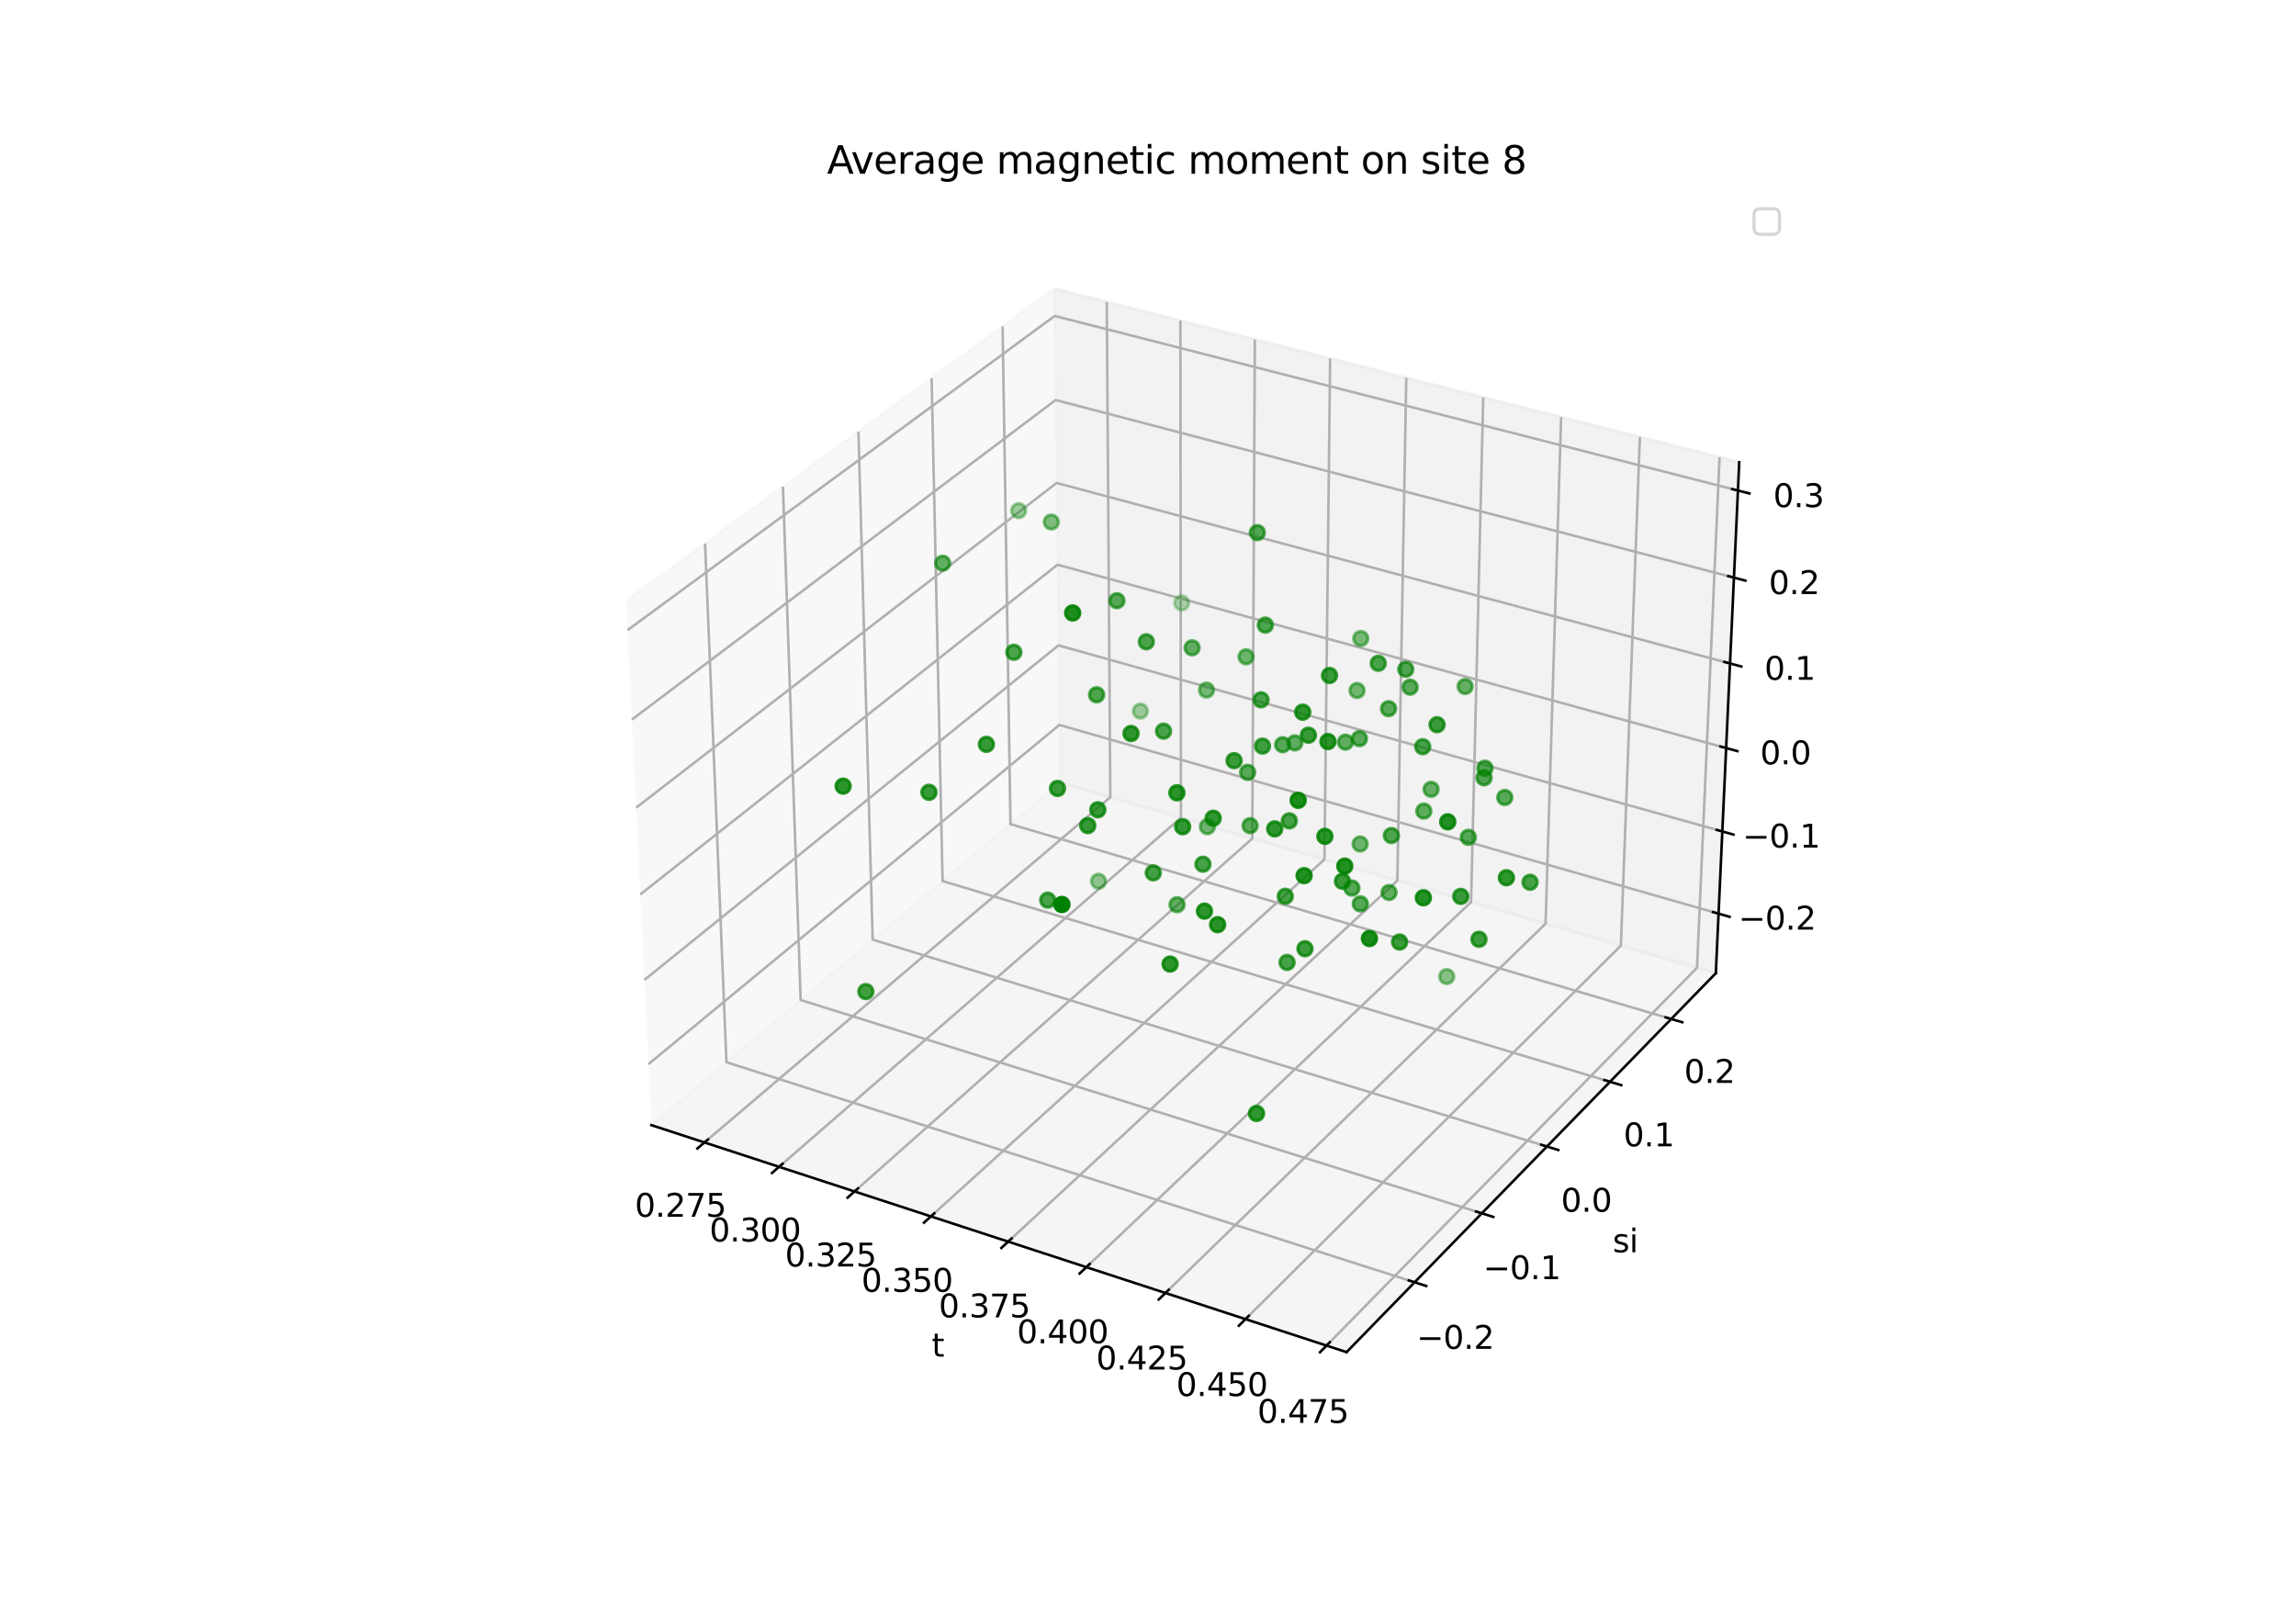 <?xml version="1.0" encoding="utf-8" standalone="no"?>
<!DOCTYPE svg PUBLIC "-//W3C//DTD SVG 1.1//EN"
  "http://www.w3.org/Graphics/SVG/1.1/DTD/svg11.dtd">
<svg xmlns:xlink="http://www.w3.org/1999/xlink" width="720pt" height="504pt" viewBox="0 0 720 504" xmlns="http://www.w3.org/2000/svg" version="1.1">
 <defs>
  <style type="text/css">*{stroke-linejoin: round; stroke-linecap: butt}</style>
 </defs>
 <g id="figure_1">
  <g id="patch_1">
   <path d="M 0 504 
L 720 504 
L 720 0 
L 0 0 
z
" style="fill: #ffffff"/>
  </g>
  <g id="patch_2">
   <path d="M 174.96 448.56 
L 563.04 448.56 
L 563.04 60.48 
L 174.96 60.48 
z
" style="fill: #ffffff"/>
  </g>
  <g id="pane3d_1">
   <g id="patch_3">
    <path d="M 204.263 352.872 
L 332.419 245.448 
L 330.638 90.525 
L 196.348 188.523 
" style="fill: #f2f2f2; opacity: 0.5; stroke: #f2f2f2; stroke-linejoin: miter"/>
   </g>
  </g>
  <g id="pane3d_2">
   <g id="patch_4">
    <path d="M 332.419 245.448 
L 538.065 305.222 
L 545.404 144.961 
L 330.638 90.525 
" style="fill: #e6e6e6; opacity: 0.5; stroke: #e6e6e6; stroke-linejoin: miter"/>
   </g>
  </g>
  <g id="pane3d_3">
   <g id="patch_5">
    <path d="M 204.263 352.872 
L 422.257 424.069 
L 538.065 305.222 
L 332.419 245.448 
" style="fill: #ececec; opacity: 0.5; stroke: #ececec; stroke-linejoin: miter"/>
   </g>
  </g>
  <g id="axis3d_1">
   <g id="line2d_1">
    <path d="M 204.263 352.872 
L 422.257 424.069 
" style="fill: none; stroke: #000000; stroke-width: 0.8; stroke-linecap: square"/>
   </g>
   <g id="text_1">
    <!-- t -->
    <g transform="translate(292.177 425.472) scale(0.1 -0.1)">
     <defs>
      <path id="DejaVuSans-74" d="M 1172 4494 
L 1172 3500 
L 2356 3500 
L 2356 3053 
L 1172 3053 
L 1172 1153 
Q 1172 725 1289 603 
Q 1406 481 1766 481 
L 2356 481 
L 2356 0 
L 1766 0 
Q 1100 0 847 248 
Q 594 497 594 1153 
L 594 3053 
L 172 3053 
L 172 3500 
L 594 3500 
L 594 4494 
L 1172 4494 
z
" transform="scale(0.016)"/>
     </defs>
     <use xlink:href="#DejaVuSans-74"/>
    </g>
   </g>
   <g id="Line3DCollection_1">
    <path d="M 220.907 358.308 
L 348.185 250.031 
L 347.07 94.69 
" style="fill: none; stroke: #b0b0b0; stroke-width: 0.8"/>
    <path d="M 244.303 365.949 
L 370.328 256.467 
L 370.159 100.542 
" style="fill: none; stroke: #b0b0b0; stroke-width: 0.8"/>
    <path d="M 267.972 373.679 
L 392.708 262.972 
L 393.506 106.46 
" style="fill: none; stroke: #b0b0b0; stroke-width: 0.8"/>
    <path d="M 291.918 381.5 
L 415.328 269.547 
L 417.114 112.444 
" style="fill: none; stroke: #b0b0b0; stroke-width: 0.8"/>
    <path d="M 316.146 389.413 
L 438.192 276.192 
L 440.988 118.495 
" style="fill: none; stroke: #b0b0b0; stroke-width: 0.8"/>
    <path d="M 340.661 397.42 
L 461.304 282.91 
L 465.132 124.615 
" style="fill: none; stroke: #b0b0b0; stroke-width: 0.8"/>
    <path d="M 365.469 405.522 
L 484.668 289.701 
L 489.552 130.805 
" style="fill: none; stroke: #b0b0b0; stroke-width: 0.8"/>
    <path d="M 390.574 413.721 
L 508.289 296.567 
L 514.251 137.065 
" style="fill: none; stroke: #b0b0b0; stroke-width: 0.8"/>
    <path d="M 415.982 422.019 
L 532.171 303.508 
L 539.235 143.398 
" style="fill: none; stroke: #b0b0b0; stroke-width: 0.8"/>
   </g>
   <g id="xtick_1">
    <g id="line2d_2">
     <path d="M 222.015 357.365 
L 218.685 360.198 
" style="fill: none; stroke: #000000; stroke-width: 0.8; stroke-linecap: square"/>
    </g>
    <g id="text_2">
     <!-- 0.275 -->
     <g transform="translate(199.075 381.615) scale(0.1 -0.1)">
      <defs>
       <path id="DejaVuSans-30" d="M 2034 4250 
Q 1547 4250 1301 3770 
Q 1056 3291 1056 2328 
Q 1056 1369 1301 889 
Q 1547 409 2034 409 
Q 2525 409 2770 889 
Q 3016 1369 3016 2328 
Q 3016 3291 2770 3770 
Q 2525 4250 2034 4250 
z
M 2034 4750 
Q 2819 4750 3233 4129 
Q 3647 3509 3647 2328 
Q 3647 1150 3233 529 
Q 2819 -91 2034 -91 
Q 1250 -91 836 529 
Q 422 1150 422 2328 
Q 422 3509 836 4129 
Q 1250 4750 2034 4750 
z
" transform="scale(0.016)"/>
       <path id="DejaVuSans-2e" d="M 684 794 
L 1344 794 
L 1344 0 
L 684 0 
L 684 794 
z
" transform="scale(0.016)"/>
       <path id="DejaVuSans-32" d="M 1228 531 
L 3431 531 
L 3431 0 
L 469 0 
L 469 531 
Q 828 903 1448 1529 
Q 2069 2156 2228 2338 
Q 2531 2678 2651 2914 
Q 2772 3150 2772 3378 
Q 2772 3750 2511 3984 
Q 2250 4219 1831 4219 
Q 1534 4219 1204 4116 
Q 875 4013 500 3803 
L 500 4441 
Q 881 4594 1212 4672 
Q 1544 4750 1819 4750 
Q 2544 4750 2975 4387 
Q 3406 4025 3406 3419 
Q 3406 3131 3298 2873 
Q 3191 2616 2906 2266 
Q 2828 2175 2409 1742 
Q 1991 1309 1228 531 
z
" transform="scale(0.016)"/>
       <path id="DejaVuSans-37" d="M 525 4666 
L 3525 4666 
L 3525 4397 
L 1831 0 
L 1172 0 
L 2766 4134 
L 525 4134 
L 525 4666 
z
" transform="scale(0.016)"/>
       <path id="DejaVuSans-35" d="M 691 4666 
L 3169 4666 
L 3169 4134 
L 1269 4134 
L 1269 2991 
Q 1406 3038 1543 3061 
Q 1681 3084 1819 3084 
Q 2600 3084 3056 2656 
Q 3513 2228 3513 1497 
Q 3513 744 3044 326 
Q 2575 -91 1722 -91 
Q 1428 -91 1123 -41 
Q 819 9 494 109 
L 494 744 
Q 775 591 1075 516 
Q 1375 441 1709 441 
Q 2250 441 2565 725 
Q 2881 1009 2881 1497 
Q 2881 1984 2565 2268 
Q 2250 2553 1709 2553 
Q 1456 2553 1204 2497 
Q 953 2441 691 2322 
L 691 4666 
z
" transform="scale(0.016)"/>
      </defs>
      <use xlink:href="#DejaVuSans-30"/>
      <use xlink:href="#DejaVuSans-2e" x="63.623"/>
      <use xlink:href="#DejaVuSans-32" x="95.41"/>
      <use xlink:href="#DejaVuSans-37" x="159.033"/>
      <use xlink:href="#DejaVuSans-35" x="222.656"/>
     </g>
    </g>
   </g>
   <g id="xtick_2">
    <g id="line2d_3">
     <path d="M 245.401 364.995 
L 242.102 367.861 
" style="fill: none; stroke: #000000; stroke-width: 0.8; stroke-linecap: square"/>
    </g>
    <g id="text_3">
     <!-- 0.300 -->
     <g transform="translate(222.487 389.367) scale(0.1 -0.1)">
      <defs>
       <path id="DejaVuSans-33" d="M 2597 2516 
Q 3050 2419 3304 2112 
Q 3559 1806 3559 1356 
Q 3559 666 3084 287 
Q 2609 -91 1734 -91 
Q 1441 -91 1130 -33 
Q 819 25 488 141 
L 488 750 
Q 750 597 1062 519 
Q 1375 441 1716 441 
Q 2309 441 2620 675 
Q 2931 909 2931 1356 
Q 2931 1769 2642 2001 
Q 2353 2234 1838 2234 
L 1294 2234 
L 1294 2753 
L 1863 2753 
Q 2328 2753 2575 2939 
Q 2822 3125 2822 3475 
Q 2822 3834 2567 4026 
Q 2313 4219 1838 4219 
Q 1578 4219 1281 4162 
Q 984 4106 628 3988 
L 628 4550 
Q 988 4650 1302 4700 
Q 1616 4750 1894 4750 
Q 2613 4750 3031 4423 
Q 3450 4097 3450 3541 
Q 3450 3153 3228 2886 
Q 3006 2619 2597 2516 
z
" transform="scale(0.016)"/>
      </defs>
      <use xlink:href="#DejaVuSans-30"/>
      <use xlink:href="#DejaVuSans-2e" x="63.623"/>
      <use xlink:href="#DejaVuSans-33" x="95.41"/>
      <use xlink:href="#DejaVuSans-30" x="159.033"/>
      <use xlink:href="#DejaVuSans-30" x="222.656"/>
     </g>
    </g>
   </g>
   <g id="xtick_3">
    <g id="line2d_4">
     <path d="M 269.059 372.714 
L 265.793 375.614 
" style="fill: none; stroke: #000000; stroke-width: 0.8; stroke-linecap: square"/>
    </g>
    <g id="text_4">
     <!-- 0.325 -->
     <g transform="translate(246.173 397.209) scale(0.1 -0.1)">
      <use xlink:href="#DejaVuSans-30"/>
      <use xlink:href="#DejaVuSans-2e" x="63.623"/>
      <use xlink:href="#DejaVuSans-33" x="95.41"/>
      <use xlink:href="#DejaVuSans-32" x="159.033"/>
      <use xlink:href="#DejaVuSans-35" x="222.656"/>
     </g>
    </g>
   </g>
   <g id="xtick_4">
    <g id="line2d_5">
     <path d="M 292.994 380.524 
L 289.761 383.457 
" style="fill: none; stroke: #000000; stroke-width: 0.8; stroke-linecap: square"/>
    </g>
    <g id="text_5">
     <!-- 0.350 -->
     <g transform="translate(270.138 405.144) scale(0.1 -0.1)">
      <use xlink:href="#DejaVuSans-30"/>
      <use xlink:href="#DejaVuSans-2e" x="63.623"/>
      <use xlink:href="#DejaVuSans-33" x="95.41"/>
      <use xlink:href="#DejaVuSans-35" x="159.033"/>
      <use xlink:href="#DejaVuSans-30" x="222.656"/>
     </g>
    </g>
   </g>
   <g id="xtick_5">
    <g id="line2d_6">
     <path d="M 317.211 388.425 
L 314.012 391.393 
" style="fill: none; stroke: #000000; stroke-width: 0.8; stroke-linecap: square"/>
    </g>
    <g id="text_6">
     <!-- 0.375 -->
     <g transform="translate(294.385 413.172) scale(0.1 -0.1)">
      <use xlink:href="#DejaVuSans-30"/>
      <use xlink:href="#DejaVuSans-2e" x="63.623"/>
      <use xlink:href="#DejaVuSans-33" x="95.41"/>
      <use xlink:href="#DejaVuSans-37" x="159.033"/>
      <use xlink:href="#DejaVuSans-35" x="222.656"/>
     </g>
    </g>
   </g>
   <g id="xtick_6">
    <g id="line2d_7">
     <path d="M 341.715 396.42 
L 338.55 399.423 
" style="fill: none; stroke: #000000; stroke-width: 0.8; stroke-linecap: square"/>
    </g>
    <g id="text_7">
     <!-- 0.400 -->
     <g transform="translate(318.92 421.296) scale(0.1 -0.1)">
      <defs>
       <path id="DejaVuSans-34" d="M 2419 4116 
L 825 1625 
L 2419 1625 
L 2419 4116 
z
M 2253 4666 
L 3047 4666 
L 3047 1625 
L 3713 1625 
L 3713 1100 
L 3047 1100 
L 3047 0 
L 2419 0 
L 2419 1100 
L 313 1100 
L 313 1709 
L 2253 4666 
z
" transform="scale(0.016)"/>
      </defs>
      <use xlink:href="#DejaVuSans-30"/>
      <use xlink:href="#DejaVuSans-2e" x="63.623"/>
      <use xlink:href="#DejaVuSans-34" x="95.41"/>
      <use xlink:href="#DejaVuSans-30" x="159.033"/>
      <use xlink:href="#DejaVuSans-30" x="222.656"/>
     </g>
    </g>
   </g>
   <g id="xtick_7">
    <g id="line2d_8">
     <path d="M 366.51 404.51 
L 363.382 407.549 
" style="fill: none; stroke: #000000; stroke-width: 0.8; stroke-linecap: square"/>
    </g>
    <g id="text_8">
     <!-- 0.425 -->
     <g transform="translate(343.749 429.517) scale(0.1 -0.1)">
      <use xlink:href="#DejaVuSans-30"/>
      <use xlink:href="#DejaVuSans-2e" x="63.623"/>
      <use xlink:href="#DejaVuSans-34" x="95.41"/>
      <use xlink:href="#DejaVuSans-32" x="159.033"/>
      <use xlink:href="#DejaVuSans-35" x="222.656"/>
     </g>
    </g>
   </g>
   <g id="xtick_8">
    <g id="line2d_9">
     <path d="M 391.603 412.697 
L 388.512 415.773 
" style="fill: none; stroke: #000000; stroke-width: 0.8; stroke-linecap: square"/>
    </g>
    <g id="text_9">
     <!-- 0.450 -->
     <g transform="translate(368.876 437.837) scale(0.1 -0.1)">
      <use xlink:href="#DejaVuSans-30"/>
      <use xlink:href="#DejaVuSans-2e" x="63.623"/>
      <use xlink:href="#DejaVuSans-34" x="95.41"/>
      <use xlink:href="#DejaVuSans-35" x="159.033"/>
      <use xlink:href="#DejaVuSans-30" x="222.656"/>
     </g>
    </g>
   </g>
   <g id="xtick_9">
    <g id="line2d_10">
     <path d="M 416.998 420.983 
L 413.946 424.096 
" style="fill: none; stroke: #000000; stroke-width: 0.8; stroke-linecap: square"/>
    </g>
    <g id="text_10">
     <!-- 0.475 -->
     <g transform="translate(394.307 446.257) scale(0.1 -0.1)">
      <use xlink:href="#DejaVuSans-30"/>
      <use xlink:href="#DejaVuSans-2e" x="63.623"/>
      <use xlink:href="#DejaVuSans-34" x="95.41"/>
      <use xlink:href="#DejaVuSans-37" x="159.033"/>
      <use xlink:href="#DejaVuSans-35" x="222.656"/>
     </g>
    </g>
   </g>
  </g>
  <g id="axis3d_2">
   <g id="line2d_11">
    <path d="M 538.065 305.222 
L 422.257 424.069 
" style="fill: none; stroke: #000000; stroke-width: 0.8; stroke-linecap: square"/>
   </g>
   <g id="text_11">
    <!-- si -->
    <g transform="translate(505.72 392.744) scale(0.1 -0.1)">
     <defs>
      <path id="DejaVuSans-73" d="M 2834 3397 
L 2834 2853 
Q 2591 2978 2328 3040 
Q 2066 3103 1784 3103 
Q 1356 3103 1142 2972 
Q 928 2841 928 2578 
Q 928 2378 1081 2264 
Q 1234 2150 1697 2047 
L 1894 2003 
Q 2506 1872 2764 1633 
Q 3022 1394 3022 966 
Q 3022 478 2636 193 
Q 2250 -91 1575 -91 
Q 1294 -91 989 -36 
Q 684 19 347 128 
L 347 722 
Q 666 556 975 473 
Q 1284 391 1588 391 
Q 1994 391 2212 530 
Q 2431 669 2431 922 
Q 2431 1156 2273 1281 
Q 2116 1406 1581 1522 
L 1381 1569 
Q 847 1681 609 1914 
Q 372 2147 372 2553 
Q 372 3047 722 3315 
Q 1072 3584 1716 3584 
Q 2034 3584 2315 3537 
Q 2597 3491 2834 3397 
z
" transform="scale(0.016)"/>
      <path id="DejaVuSans-69" d="M 603 3500 
L 1178 3500 
L 1178 0 
L 603 0 
L 603 3500 
z
M 603 4863 
L 1178 4863 
L 1178 4134 
L 603 4134 
L 603 4863 
z
" transform="scale(0.016)"/>
     </defs>
     <use xlink:href="#DejaVuSans-73"/>
     <use xlink:href="#DejaVuSans-69" x="52.1"/>
    </g>
   </g>
   <g id="Line3DCollection_2">
    <path d="M 221.095 170.464 
L 227.806 333.138 
L 443.609 402.157 
" style="fill: none; stroke: #b0b0b0; stroke-width: 0.8"/>
    <path d="M 245.524 152.637 
L 251.079 313.629 
L 464.681 380.531 
" style="fill: none; stroke: #b0b0b0; stroke-width: 0.8"/>
    <path d="M 269.195 135.363 
L 273.662 294.7 
L 485.096 359.58 
" style="fill: none; stroke: #b0b0b0; stroke-width: 0.8"/>
    <path d="M 292.145 118.615 
L 295.584 276.324 
L 504.884 339.273 
" style="fill: none; stroke: #b0b0b0; stroke-width: 0.8"/>
    <path d="M 314.404 102.372 
L 316.875 258.478 
L 524.073 319.581 
" style="fill: none; stroke: #b0b0b0; stroke-width: 0.8"/>
   </g>
   <g id="xtick_10">
    <g id="line2d_12">
     <path d="M 441.791 401.576 
L 447.249 403.321 
" style="fill: none; stroke: #000000; stroke-width: 0.8; stroke-linecap: square"/>
    </g>
    <g id="text_12">
     <!-- −0.2 -->
     <g transform="translate(444.223 423.037) scale(0.1 -0.1)">
      <defs>
       <path id="DejaVuSans-2212" d="M 678 2272 
L 4684 2272 
L 4684 1741 
L 678 1741 
L 678 2272 
z
" transform="scale(0.016)"/>
      </defs>
      <use xlink:href="#DejaVuSans-2212"/>
      <use xlink:href="#DejaVuSans-30" x="83.789"/>
      <use xlink:href="#DejaVuSans-2e" x="147.412"/>
      <use xlink:href="#DejaVuSans-32" x="179.199"/>
     </g>
    </g>
   </g>
   <g id="xtick_11">
    <g id="line2d_13">
     <path d="M 462.884 379.968 
L 468.281 381.659 
" style="fill: none; stroke: #000000; stroke-width: 0.8; stroke-linecap: square"/>
    </g>
    <g id="text_13">
     <!-- −0.1 -->
     <g transform="translate(465.102 401.192) scale(0.1 -0.1)">
      <defs>
       <path id="DejaVuSans-31" d="M 794 531 
L 1825 531 
L 1825 4091 
L 703 3866 
L 703 4441 
L 1819 4666 
L 2450 4666 
L 2450 531 
L 3481 531 
L 3481 0 
L 794 0 
L 794 531 
z
" transform="scale(0.016)"/>
      </defs>
      <use xlink:href="#DejaVuSans-2212"/>
      <use xlink:href="#DejaVuSans-30" x="83.789"/>
      <use xlink:href="#DejaVuSans-2e" x="147.412"/>
      <use xlink:href="#DejaVuSans-31" x="179.199"/>
     </g>
    </g>
   </g>
   <g id="xtick_12">
    <g id="line2d_14">
     <path d="M 483.318 359.035 
L 488.657 360.673 
" style="fill: none; stroke: #000000; stroke-width: 0.8; stroke-linecap: square"/>
    </g>
    <g id="text_14">
     <!-- 0.0 -->
     <g transform="translate(489.519 380.029) scale(0.1 -0.1)">
      <use xlink:href="#DejaVuSans-30"/>
      <use xlink:href="#DejaVuSans-2e" x="63.623"/>
      <use xlink:href="#DejaVuSans-30" x="95.41"/>
     </g>
    </g>
   </g>
   <g id="xtick_13">
    <g id="line2d_15">
     <path d="M 503.125 338.745 
L 508.406 340.333 
" style="fill: none; stroke: #000000; stroke-width: 0.8; stroke-linecap: square"/>
    </g>
    <g id="text_15">
     <!-- 0.1 -->
     <g transform="translate(509.124 359.517) scale(0.1 -0.1)">
      <use xlink:href="#DejaVuSans-30"/>
      <use xlink:href="#DejaVuSans-2e" x="63.623"/>
      <use xlink:href="#DejaVuSans-31" x="95.41"/>
     </g>
    </g>
   </g>
   <g id="xtick_14">
    <g id="line2d_16">
     <path d="M 522.333 319.068 
L 527.557 320.609 
" style="fill: none; stroke: #000000; stroke-width: 0.8; stroke-linecap: square"/>
    </g>
    <g id="text_16">
     <!-- 0.2 -->
     <g transform="translate(528.135 339.626) scale(0.1 -0.1)">
      <use xlink:href="#DejaVuSans-30"/>
      <use xlink:href="#DejaVuSans-2e" x="63.623"/>
      <use xlink:href="#DejaVuSans-32" x="95.41"/>
     </g>
    </g>
   </g>
  </g>
  <g id="axis3d_3">
   <g id="line2d_17">
    <path d="M 538.065 305.222 
L 545.404 144.961 
" style="fill: none; stroke: #000000; stroke-width: 0.8; stroke-linecap: square"/>
   </g>
   <g id="Line3DCollection_3">
    <path d="M 538.92 286.545 
L 332.211 227.36 
L 203.342 333.747 
" style="fill: none; stroke: #b0b0b0; stroke-width: 0.8"/>
    <path d="M 540.101 260.764 
L 331.924 202.406 
L 202.07 307.336 
" style="fill: none; stroke: #b0b0b0; stroke-width: 0.8"/>
    <path d="M 541.299 234.612 
L 331.634 177.109 
L 200.779 280.529 
" style="fill: none; stroke: #b0b0b0; stroke-width: 0.8"/>
    <path d="M 542.514 208.079 
L 331.339 151.462 
L 199.469 253.317 
" style="fill: none; stroke: #b0b0b0; stroke-width: 0.8"/>
    <path d="M 543.746 181.157 
L 331.04 125.458 
L 198.138 225.691 
" style="fill: none; stroke: #b0b0b0; stroke-width: 0.8"/>
    <path d="M 544.997 153.838 
L 330.736 99.088 
L 196.787 197.641 
" style="fill: none; stroke: #b0b0b0; stroke-width: 0.8"/>
   </g>
   <g id="xtick_15">
    <g id="line2d_18">
     <path d="M 537.185 286.048 
L 542.395 287.539 
" style="fill: none; stroke: #000000; stroke-width: 0.8; stroke-linecap: square"/>
    </g>
    <g id="text_17">
     <!-- −0.2 -->
     <g transform="translate(545.138 291.561) scale(0.1 -0.1)">
      <use xlink:href="#DejaVuSans-2212"/>
      <use xlink:href="#DejaVuSans-30" x="83.789"/>
      <use xlink:href="#DejaVuSans-2e" x="147.412"/>
      <use xlink:href="#DejaVuSans-32" x="179.199"/>
     </g>
    </g>
   </g>
   <g id="xtick_16">
    <g id="line2d_19">
     <path d="M 538.353 260.274 
L 543.602 261.746 
" style="fill: none; stroke: #000000; stroke-width: 0.8; stroke-linecap: square"/>
    </g>
    <g id="text_18">
     <!-- −0.1 -->
     <g transform="translate(546.448 265.816) scale(0.1 -0.1)">
      <use xlink:href="#DejaVuSans-2212"/>
      <use xlink:href="#DejaVuSans-30" x="83.789"/>
      <use xlink:href="#DejaVuSans-2e" x="147.412"/>
      <use xlink:href="#DejaVuSans-31" x="179.199"/>
     </g>
    </g>
   </g>
   <g id="xtick_17">
    <g id="line2d_20">
     <path d="M 539.537 234.129 
L 544.825 235.579 
" style="fill: none; stroke: #000000; stroke-width: 0.8; stroke-linecap: square"/>
    </g>
    <g id="text_19">
     <!-- 0.0 -->
     <g transform="translate(551.966 239.7) scale(0.1 -0.1)">
      <use xlink:href="#DejaVuSans-30"/>
      <use xlink:href="#DejaVuSans-2e" x="63.623"/>
      <use xlink:href="#DejaVuSans-30" x="95.41"/>
     </g>
    </g>
   </g>
   <g id="xtick_18">
    <g id="line2d_21">
     <path d="M 540.739 207.603 
L 546.067 209.032 
" style="fill: none; stroke: #000000; stroke-width: 0.8; stroke-linecap: square"/>
    </g>
    <g id="text_20">
     <!-- 0.1 -->
     <g transform="translate(553.313 213.205) scale(0.1 -0.1)">
      <use xlink:href="#DejaVuSans-30"/>
      <use xlink:href="#DejaVuSans-2e" x="63.623"/>
      <use xlink:href="#DejaVuSans-31" x="95.41"/>
     </g>
    </g>
   </g>
   <g id="xtick_19">
    <g id="line2d_22">
     <path d="M 541.958 180.689 
L 547.327 182.095 
" style="fill: none; stroke: #000000; stroke-width: 0.8; stroke-linecap: square"/>
    </g>
    <g id="text_21">
     <!-- 0.2 -->
     <g transform="translate(554.681 186.322) scale(0.1 -0.1)">
      <use xlink:href="#DejaVuSans-30"/>
      <use xlink:href="#DejaVuSans-2e" x="63.623"/>
      <use xlink:href="#DejaVuSans-32" x="95.41"/>
     </g>
    </g>
   </g>
   <g id="xtick_20">
    <g id="line2d_23">
     <path d="M 543.196 153.378 
L 548.606 154.76 
" style="fill: none; stroke: #000000; stroke-width: 0.8; stroke-linecap: square"/>
    </g>
    <g id="text_22">
     <!-- 0.3 -->
     <g transform="translate(556.068 159.044) scale(0.1 -0.1)">
      <use xlink:href="#DejaVuSans-30"/>
      <use xlink:href="#DejaVuSans-2e" x="63.623"/>
      <use xlink:href="#DejaVuSans-33" x="95.41"/>
     </g>
    </g>
   </g>
  </g>
  <g id="axes_1">
   <g id="Path3DCollection_1">
    <defs>
     <path id="C0_0_b195e37dd7" d="M 0 2.236 
C 0.593 2.236 1.162 2 1.581 1.581 
C 2 1.162 2.236 0.593 2.236 -0 
C 2.236 -0.593 2 -1.162 1.581 -1.581 
C 1.162 -2 0.593 -2.236 0 -2.236 
C -0.593 -2.236 -1.162 -2 -1.581 -1.581 
C -2 -1.162 -2.236 -0.593 -2.236 0 
C -2.236 0.593 -2 1.162 -1.581 1.581 
C -1.162 2 -0.593 2.236 0 2.236 
z
"/>
    </defs>
    <g clip-path="url(#pb62643de63)">
     <use xlink:href="#C0_0_b195e37dd7" x="370.559" y="189.093" style="fill: #008000; fill-opacity: 0.3; stroke: #008000; stroke-opacity: 0.3"/>
    </g>
    <g clip-path="url(#pb62643de63)">
     <use xlink:href="#C0_0_b195e37dd7" x="357.603" y="223.006" style="fill: #008000; fill-opacity: 0.367; stroke: #008000; stroke-opacity: 0.367"/>
    </g>
    <g clip-path="url(#pb62643de63)">
     <use xlink:href="#C0_0_b195e37dd7" x="319.446" y="160.148" style="fill: #008000; fill-opacity: 0.382; stroke: #008000; stroke-opacity: 0.382"/>
    </g>
    <g clip-path="url(#pb62643de63)">
     <use xlink:href="#C0_0_b195e37dd7" x="344.471" y="276.38" style="fill: #008000; fill-opacity: 0.427; stroke: #008000; stroke-opacity: 0.427"/>
    </g>
    <g clip-path="url(#pb62643de63)">
     <use xlink:href="#C0_0_b195e37dd7" x="453.676" y="306.279" style="fill: #008000; fill-opacity: 0.451; stroke: #008000; stroke-opacity: 0.451"/>
    </g>
    <g clip-path="url(#pb62643de63)">
     <use xlink:href="#C0_0_b195e37dd7" x="329.68" y="163.722" style="fill: #008000; fill-opacity: 0.496; stroke: #008000; stroke-opacity: 0.496"/>
    </g>
    <g clip-path="url(#pb62643de63)">
     <use xlink:href="#C0_0_b195e37dd7" x="426.723" y="200.25" style="fill: #008000; fill-opacity: 0.507; stroke: #008000; stroke-opacity: 0.507"/>
    </g>
    <g clip-path="url(#pb62643de63)">
     <use xlink:href="#C0_0_b195e37dd7" x="378.347" y="216.426" style="fill: #008000; fill-opacity: 0.522; stroke: #008000; stroke-opacity: 0.522"/>
    </g>
    <g clip-path="url(#pb62643de63)">
     <use xlink:href="#C0_0_b195e37dd7" x="425.552" y="216.559" style="fill: #008000; fill-opacity: 0.537; stroke: #008000; stroke-opacity: 0.537"/>
    </g>
    <g clip-path="url(#pb62643de63)">
     <use xlink:href="#C0_0_b195e37dd7" x="378.621" y="259.273" style="fill: #008000; fill-opacity: 0.54; stroke: #008000; stroke-opacity: 0.54"/>
    </g>
    <g clip-path="url(#pb62643de63)">
     <use xlink:href="#C0_0_b195e37dd7" x="390.744" y="205.989" style="fill: #008000; fill-opacity: 0.553; stroke: #008000; stroke-opacity: 0.553"/>
    </g>
    <g clip-path="url(#pb62643de63)">
     <use xlink:href="#C0_0_b195e37dd7" x="426.517" y="264.694" style="fill: #008000; fill-opacity: 0.554; stroke: #008000; stroke-opacity: 0.554"/>
    </g>
    <g clip-path="url(#pb62643de63)">
     <use xlink:href="#C0_0_b195e37dd7" x="459.455" y="215.298" style="fill: #008000; fill-opacity: 0.586; stroke: #008000; stroke-opacity: 0.586"/>
    </g>
    <g clip-path="url(#pb62643de63)">
     <use xlink:href="#C0_0_b195e37dd7" x="448.773" y="247.552" style="fill: #008000; fill-opacity: 0.586; stroke: #008000; stroke-opacity: 0.586"/>
    </g>
    <g clip-path="url(#pb62643de63)">
     <use xlink:href="#C0_0_b195e37dd7" x="373.826" y="203.173" style="fill: #008000; fill-opacity: 0.602; stroke: #008000; stroke-opacity: 0.602"/>
    </g>
    <g clip-path="url(#pb62643de63)">
     <use xlink:href="#C0_0_b195e37dd7" x="369.107" y="283.733" style="fill: #008000; fill-opacity: 0.604; stroke: #008000; stroke-opacity: 0.604"/>
    </g>
    <g clip-path="url(#pb62643de63)">
     <use xlink:href="#C0_0_b195e37dd7" x="435.587" y="279.907" style="fill: #008000; fill-opacity: 0.606; stroke: #008000; stroke-opacity: 0.606"/>
    </g>
    <g clip-path="url(#pb62643de63)">
     <use xlink:href="#C0_0_b195e37dd7" x="295.616" y="176.624" style="fill: #008000; fill-opacity: 0.611; stroke: #008000; stroke-opacity: 0.611"/>
    </g>
    <g clip-path="url(#pb62643de63)">
     <use xlink:href="#C0_0_b195e37dd7" x="406.037" y="232.985" style="fill: #008000; fill-opacity: 0.614; stroke: #008000; stroke-opacity: 0.614"/>
    </g>
    <g clip-path="url(#pb62643de63)">
     <use xlink:href="#C0_0_b195e37dd7" x="421.924" y="232.754" style="fill: #008000; fill-opacity: 0.617; stroke: #008000; stroke-opacity: 0.617"/>
    </g>
    <g clip-path="url(#pb62643de63)">
     <use xlink:href="#C0_0_b195e37dd7" x="446.492" y="254.386" style="fill: #008000; fill-opacity: 0.625; stroke: #008000; stroke-opacity: 0.625"/>
    </g>
    <g clip-path="url(#pb62643de63)">
     <use xlink:href="#C0_0_b195e37dd7" x="392.019" y="258.958" style="fill: #008000; fill-opacity: 0.632; stroke: #008000; stroke-opacity: 0.632"/>
    </g>
    <g clip-path="url(#pb62643de63)">
     <use xlink:href="#C0_0_b195e37dd7" x="426.311" y="231.655" style="fill: #008000; fill-opacity: 0.634; stroke: #008000; stroke-opacity: 0.634"/>
    </g>
    <g clip-path="url(#pb62643de63)">
     <use xlink:href="#C0_0_b195e37dd7" x="442.192" y="215.52" style="fill: #008000; fill-opacity: 0.635; stroke: #008000; stroke-opacity: 0.635"/>
    </g>
    <g clip-path="url(#pb62643de63)">
     <use xlink:href="#C0_0_b195e37dd7" x="471.881" y="250.116" style="fill: #008000; fill-opacity: 0.639; stroke: #008000; stroke-opacity: 0.639"/>
    </g>
    <g clip-path="url(#pb62643de63)">
     <use xlink:href="#C0_0_b195e37dd7" x="402.233" y="233.564" style="fill: #008000; fill-opacity: 0.64; stroke: #008000; stroke-opacity: 0.64"/>
    </g>
    <g clip-path="url(#pb62643de63)">
     <use xlink:href="#C0_0_b195e37dd7" x="391.25" y="242.223" style="fill: #008000; fill-opacity: 0.641; stroke: #008000; stroke-opacity: 0.641"/>
    </g>
    <g clip-path="url(#pb62643de63)">
     <use xlink:href="#C0_0_b195e37dd7" x="435.436" y="222.252" style="fill: #008000; fill-opacity: 0.644; stroke: #008000; stroke-opacity: 0.644"/>
    </g>
    <g clip-path="url(#pb62643de63)">
     <use xlink:href="#C0_0_b195e37dd7" x="350.252" y="188.393" style="fill: #008000; fill-opacity: 0.645; stroke: #008000; stroke-opacity: 0.645"/>
    </g>
    <g clip-path="url(#pb62643de63)">
     <use xlink:href="#C0_0_b195e37dd7" x="460.452" y="262.599" style="fill: #008000; fill-opacity: 0.646; stroke: #008000; stroke-opacity: 0.646"/>
    </g>
    <g clip-path="url(#pb62643de63)">
     <use xlink:href="#C0_0_b195e37dd7" x="426.581" y="283.473" style="fill: #008000; fill-opacity: 0.656; stroke: #008000; stroke-opacity: 0.656"/>
    </g>
    <g clip-path="url(#pb62643de63)">
     <use xlink:href="#C0_0_b195e37dd7" x="423.927" y="278.517" style="fill: #008000; fill-opacity: 0.659; stroke: #008000; stroke-opacity: 0.659"/>
    </g>
    <g clip-path="url(#pb62643de63)">
     <use xlink:href="#C0_0_b195e37dd7" x="394.292" y="167.047" style="fill: #008000; fill-opacity: 0.66; stroke: #008000; stroke-opacity: 0.66"/>
    </g>
    <g clip-path="url(#pb62643de63)">
     <use xlink:href="#C0_0_b195e37dd7" x="440.831" y="209.908" style="fill: #008000; fill-opacity: 0.669; stroke: #008000; stroke-opacity: 0.669"/>
    </g>
    <g clip-path="url(#pb62643de63)">
     <use xlink:href="#C0_0_b195e37dd7" x="465.378" y="243.925" style="fill: #008000; fill-opacity: 0.677; stroke: #008000; stroke-opacity: 0.677"/>
    </g>
    <g clip-path="url(#pb62643de63)">
     <use xlink:href="#C0_0_b195e37dd7" x="465.656" y="240.943" style="fill: #008000; fill-opacity: 0.679; stroke: #008000; stroke-opacity: 0.679"/>
    </g>
    <g clip-path="url(#pb62643de63)">
     <use xlink:href="#C0_0_b195e37dd7" x="343.887" y="217.897" style="fill: #008000; fill-opacity: 0.68; stroke: #008000; stroke-opacity: 0.68"/>
    </g>
    <g clip-path="url(#pb62643de63)">
     <use xlink:href="#C0_0_b195e37dd7" x="436.325" y="262.042" style="fill: #008000; fill-opacity: 0.681; stroke: #008000; stroke-opacity: 0.681"/>
    </g>
    <g clip-path="url(#pb62643de63)">
     <use xlink:href="#C0_0_b195e37dd7" x="396.798" y="196.055" style="fill: #008000; fill-opacity: 0.687; stroke: #008000; stroke-opacity: 0.687"/>
    </g>
    <g clip-path="url(#pb62643de63)">
     <use xlink:href="#C0_0_b195e37dd7" x="359.478" y="201.282" style="fill: #008000; fill-opacity: 0.692; stroke: #008000; stroke-opacity: 0.692"/>
    </g>
    <g clip-path="url(#pb62643de63)">
     <use xlink:href="#C0_0_b195e37dd7" x="446.144" y="234.188" style="fill: #008000; fill-opacity: 0.697; stroke: #008000; stroke-opacity: 0.697"/>
    </g>
    <g clip-path="url(#pb62643de63)">
     <use xlink:href="#C0_0_b195e37dd7" x="432.203" y="208.03" style="fill: #008000; fill-opacity: 0.699; stroke: #008000; stroke-opacity: 0.699"/>
    </g>
    <g clip-path="url(#pb62643de63)">
     <use xlink:href="#C0_0_b195e37dd7" x="395.441" y="219.481" style="fill: #008000; fill-opacity: 0.701; stroke: #008000; stroke-opacity: 0.701"/>
    </g>
    <g clip-path="url(#pb62643de63)">
     <use xlink:href="#C0_0_b195e37dd7" x="364.873" y="229.312" style="fill: #008000; fill-opacity: 0.701; stroke: #008000; stroke-opacity: 0.701"/>
    </g>
    <g clip-path="url(#pb62643de63)">
     <use xlink:href="#C0_0_b195e37dd7" x="317.933" y="204.576" style="fill: #008000; fill-opacity: 0.702; stroke: #008000; stroke-opacity: 0.702"/>
    </g>
    <g clip-path="url(#pb62643de63)">
     <use xlink:href="#C0_0_b195e37dd7" x="328.552" y="282.309" style="fill: #008000; fill-opacity: 0.706; stroke: #008000; stroke-opacity: 0.706"/>
    </g>
    <g clip-path="url(#pb62643de63)">
     <use xlink:href="#C0_0_b195e37dd7" x="403.609" y="301.846" style="fill: #008000; fill-opacity: 0.708; stroke: #008000; stroke-opacity: 0.708"/>
    </g>
    <g clip-path="url(#pb62643de63)">
     <use xlink:href="#C0_0_b195e37dd7" x="404.309" y="257.44" style="fill: #008000; fill-opacity: 0.708; stroke: #008000; stroke-opacity: 0.708"/>
    </g>
    <g clip-path="url(#pb62643de63)">
     <use xlink:href="#C0_0_b195e37dd7" x="479.817" y="276.701" style="fill: #008000; fill-opacity: 0.709; stroke: #008000; stroke-opacity: 0.709"/>
    </g>
    <g clip-path="url(#pb62643de63)">
     <use xlink:href="#C0_0_b195e37dd7" x="377.226" y="271.043" style="fill: #008000; fill-opacity: 0.717; stroke: #008000; stroke-opacity: 0.717"/>
    </g>
    <g clip-path="url(#pb62643de63)">
     <use xlink:href="#C0_0_b195e37dd7" x="361.655" y="273.751" style="fill: #008000; fill-opacity: 0.723; stroke: #008000; stroke-opacity: 0.723"/>
    </g>
    <g clip-path="url(#pb62643de63)">
     <use xlink:href="#C0_0_b195e37dd7" x="403.055" y="281.101" style="fill: #008000; fill-opacity: 0.725; stroke: #008000; stroke-opacity: 0.725"/>
    </g>
    <g clip-path="url(#pb62643de63)">
     <use xlink:href="#C0_0_b195e37dd7" x="271.517" y="310.98" style="fill: #008000; fill-opacity: 0.732; stroke: #008000; stroke-opacity: 0.732"/>
    </g>
    <g clip-path="url(#pb62643de63)">
     <use xlink:href="#C0_0_b195e37dd7" x="395.909" y="233.993" style="fill: #008000; fill-opacity: 0.737; stroke: #008000; stroke-opacity: 0.737"/>
    </g>
    <g clip-path="url(#pb62643de63)">
     <use xlink:href="#C0_0_b195e37dd7" x="463.79" y="294.584" style="fill: #008000; fill-opacity: 0.753; stroke: #008000; stroke-opacity: 0.753"/>
    </g>
    <g clip-path="url(#pb62643de63)">
     <use xlink:href="#C0_0_b195e37dd7" x="450.641" y="227.285" style="fill: #008000; fill-opacity: 0.754; stroke: #008000; stroke-opacity: 0.754"/>
    </g>
    <g clip-path="url(#pb62643de63)">
     <use xlink:href="#C0_0_b195e37dd7" x="386.995" y="238.558" style="fill: #008000; fill-opacity: 0.759; stroke: #008000; stroke-opacity: 0.759"/>
    </g>
    <g clip-path="url(#pb62643de63)">
     <use xlink:href="#C0_0_b195e37dd7" x="458.084" y="281.137" style="fill: #008000; fill-opacity: 0.762; stroke: #008000; stroke-opacity: 0.762"/>
    </g>
    <g clip-path="url(#pb62643de63)">
     <use xlink:href="#C0_0_b195e37dd7" x="416.924" y="211.845" style="fill: #008000; fill-opacity: 0.762; stroke: #008000; stroke-opacity: 0.762"/>
    </g>
    <g clip-path="url(#pb62643de63)">
     <use xlink:href="#C0_0_b195e37dd7" x="409.216" y="297.545" style="fill: #008000; fill-opacity: 0.763; stroke: #008000; stroke-opacity: 0.763"/>
    </g>
    <g clip-path="url(#pb62643de63)">
     <use xlink:href="#C0_0_b195e37dd7" x="438.895" y="295.443" style="fill: #008000; fill-opacity: 0.765; stroke: #008000; stroke-opacity: 0.765"/>
    </g>
    <g clip-path="url(#pb62643de63)">
     <use xlink:href="#C0_0_b195e37dd7" x="420.978" y="276.388" style="fill: #008000; fill-opacity: 0.771; stroke: #008000; stroke-opacity: 0.771"/>
    </g>
    <g clip-path="url(#pb62643de63)">
     <use xlink:href="#C0_0_b195e37dd7" x="331.625" y="247.281" style="fill: #008000; fill-opacity: 0.771; stroke: #008000; stroke-opacity: 0.771"/>
    </g>
    <g clip-path="url(#pb62643de63)">
     <use xlink:href="#C0_0_b195e37dd7" x="410.298" y="230.577" style="fill: #008000; fill-opacity: 0.772; stroke: #008000; stroke-opacity: 0.772"/>
    </g>
    <g clip-path="url(#pb62643de63)">
     <use xlink:href="#C0_0_b195e37dd7" x="344.259" y="253.959" style="fill: #008000; fill-opacity: 0.775; stroke: #008000; stroke-opacity: 0.775"/>
    </g>
    <g clip-path="url(#pb62643de63)">
     <use xlink:href="#C0_0_b195e37dd7" x="309.321" y="233.443" style="fill: #008000; fill-opacity: 0.779; stroke: #008000; stroke-opacity: 0.779"/>
    </g>
    <g clip-path="url(#pb62643de63)">
     <use xlink:href="#C0_0_b195e37dd7" x="341.104" y="258.922" style="fill: #008000; fill-opacity: 0.788; stroke: #008000; stroke-opacity: 0.788"/>
    </g>
    <g clip-path="url(#pb62643de63)">
     <use xlink:href="#C0_0_b195e37dd7" x="291.313" y="248.489" style="fill: #008000; fill-opacity: 0.789; stroke: #008000; stroke-opacity: 0.789"/>
    </g>
    <g clip-path="url(#pb62643de63)">
     <use xlink:href="#C0_0_b195e37dd7" x="370.867" y="259.284" style="fill: #008000; fill-opacity: 0.793; stroke: #008000; stroke-opacity: 0.793"/>
    </g>
    <g clip-path="url(#pb62643de63)">
     <use xlink:href="#C0_0_b195e37dd7" x="380.44" y="256.616" style="fill: #008000; fill-opacity: 0.796; stroke: #008000; stroke-opacity: 0.796"/>
    </g>
    <g clip-path="url(#pb62643de63)">
     <use xlink:href="#C0_0_b195e37dd7" x="354.679" y="230.043" style="fill: #008000; fill-opacity: 0.801; stroke: #008000; stroke-opacity: 0.801"/>
    </g>
    <g clip-path="url(#pb62643de63)">
     <use xlink:href="#C0_0_b195e37dd7" x="472.396" y="275.281" style="fill: #008000; fill-opacity: 0.803; stroke: #008000; stroke-opacity: 0.803"/>
    </g>
    <g clip-path="url(#pb62643de63)">
     <use xlink:href="#C0_0_b195e37dd7" x="399.742" y="259.957" style="fill: #008000; fill-opacity: 0.804; stroke: #008000; stroke-opacity: 0.804"/>
    </g>
    <g clip-path="url(#pb62643de63)">
     <use xlink:href="#C0_0_b195e37dd7" x="394.029" y="349.204" style="fill: #008000; fill-opacity: 0.804; stroke: #008000; stroke-opacity: 0.804"/>
    </g>
    <g clip-path="url(#pb62643de63)">
     <use xlink:href="#C0_0_b195e37dd7" x="408.515" y="223.366" style="fill: #008000; fill-opacity: 0.807; stroke: #008000; stroke-opacity: 0.807"/>
    </g>
    <g clip-path="url(#pb62643de63)">
     <use xlink:href="#C0_0_b195e37dd7" x="366.928" y="302.355" style="fill: #008000; fill-opacity: 0.818; stroke: #008000; stroke-opacity: 0.818"/>
    </g>
    <g clip-path="url(#pb62643de63)">
     <use xlink:href="#C0_0_b195e37dd7" x="377.709" y="285.758" style="fill: #008000; fill-opacity: 0.818; stroke: #008000; stroke-opacity: 0.818"/>
    </g>
    <g clip-path="url(#pb62643de63)">
     <use xlink:href="#C0_0_b195e37dd7" x="264.397" y="246.559" style="fill: #008000; fill-opacity: 0.825; stroke: #008000; stroke-opacity: 0.825"/>
    </g>
    <g clip-path="url(#pb62643de63)">
     <use xlink:href="#C0_0_b195e37dd7" x="415.471" y="262.302" style="fill: #008000; fill-opacity: 0.825; stroke: #008000; stroke-opacity: 0.825"/>
    </g>
    <g clip-path="url(#pb62643de63)">
     <use xlink:href="#C0_0_b195e37dd7" x="369.066" y="248.653" style="fill: #008000; fill-opacity: 0.826; stroke: #008000; stroke-opacity: 0.826"/>
    </g>
    <g clip-path="url(#pb62643de63)">
     <use xlink:href="#C0_0_b195e37dd7" x="381.83" y="289.997" style="fill: #008000; fill-opacity: 0.829; stroke: #008000; stroke-opacity: 0.829"/>
    </g>
    <g clip-path="url(#pb62643de63)">
     <use xlink:href="#C0_0_b195e37dd7" x="416.438" y="232.573" style="fill: #008000; fill-opacity: 0.833; stroke: #008000; stroke-opacity: 0.833"/>
    </g>
    <g clip-path="url(#pb62643de63)">
     <use xlink:href="#C0_0_b195e37dd7" x="408.958" y="274.625" style="fill: #008000; fill-opacity: 0.853; stroke: #008000; stroke-opacity: 0.853"/>
    </g>
    <g clip-path="url(#pb62643de63)">
     <use xlink:href="#C0_0_b195e37dd7" x="446.347" y="281.568" style="fill: #008000; fill-opacity: 0.857; stroke: #008000; stroke-opacity: 0.857"/>
    </g>
    <g clip-path="url(#pb62643de63)">
     <use xlink:href="#C0_0_b195e37dd7" x="453.994" y="257.741" style="fill: #008000; fill-opacity: 0.86; stroke: #008000; stroke-opacity: 0.86"/>
    </g>
    <g clip-path="url(#pb62643de63)">
     <use xlink:href="#C0_0_b195e37dd7" x="421.707" y="271.645" style="fill: #008000; fill-opacity: 0.866; stroke: #008000; stroke-opacity: 0.866"/>
    </g>
    <g clip-path="url(#pb62643de63)">
     <use xlink:href="#C0_0_b195e37dd7" x="429.438" y="294.342" style="fill: #008000; fill-opacity: 0.883; stroke: #008000; stroke-opacity: 0.883"/>
    </g>
    <g clip-path="url(#pb62643de63)">
     <use xlink:href="#C0_0_b195e37dd7" x="336.375" y="192.238" style="fill: #008000; fill-opacity: 0.884; stroke: #008000; stroke-opacity: 0.884"/>
    </g>
    <g clip-path="url(#pb62643de63)">
     <use xlink:href="#C0_0_b195e37dd7" x="407.093" y="250.99" style="fill: #008000; fill-opacity: 0.888; stroke: #008000; stroke-opacity: 0.888"/>
    </g>
    <g clip-path="url(#pb62643de63)">
     <use xlink:href="#C0_0_b195e37dd7" x="332.997" y="283.675" style="fill: #008000; stroke: #008000"/>
    </g>
   </g>
   <g id="text_23">
    <!-- Average magnetic moment on site 8 -->
    <g transform="translate(259.349 54.48) scale(0.12 -0.12)">
     <defs>
      <path id="DejaVuSans-41" d="M 2188 4044 
L 1331 1722 
L 3047 1722 
L 2188 4044 
z
M 1831 4666 
L 2547 4666 
L 4325 0 
L 3669 0 
L 3244 1197 
L 1141 1197 
L 716 0 
L 50 0 
L 1831 4666 
z
" transform="scale(0.016)"/>
      <path id="DejaVuSans-76" d="M 191 3500 
L 800 3500 
L 1894 563 
L 2988 3500 
L 3597 3500 
L 2284 0 
L 1503 0 
L 191 3500 
z
" transform="scale(0.016)"/>
      <path id="DejaVuSans-65" d="M 3597 1894 
L 3597 1613 
L 953 1613 
Q 991 1019 1311 708 
Q 1631 397 2203 397 
Q 2534 397 2845 478 
Q 3156 559 3463 722 
L 3463 178 
Q 3153 47 2828 -22 
Q 2503 -91 2169 -91 
Q 1331 -91 842 396 
Q 353 884 353 1716 
Q 353 2575 817 3079 
Q 1281 3584 2069 3584 
Q 2775 3584 3186 3129 
Q 3597 2675 3597 1894 
z
M 3022 2063 
Q 3016 2534 2758 2815 
Q 2500 3097 2075 3097 
Q 1594 3097 1305 2825 
Q 1016 2553 972 2059 
L 3022 2063 
z
" transform="scale(0.016)"/>
      <path id="DejaVuSans-72" d="M 2631 2963 
Q 2534 3019 2420 3045 
Q 2306 3072 2169 3072 
Q 1681 3072 1420 2755 
Q 1159 2438 1159 1844 
L 1159 0 
L 581 0 
L 581 3500 
L 1159 3500 
L 1159 2956 
Q 1341 3275 1631 3429 
Q 1922 3584 2338 3584 
Q 2397 3584 2469 3576 
Q 2541 3569 2628 3553 
L 2631 2963 
z
" transform="scale(0.016)"/>
      <path id="DejaVuSans-61" d="M 2194 1759 
Q 1497 1759 1228 1600 
Q 959 1441 959 1056 
Q 959 750 1161 570 
Q 1363 391 1709 391 
Q 2188 391 2477 730 
Q 2766 1069 2766 1631 
L 2766 1759 
L 2194 1759 
z
M 3341 1997 
L 3341 0 
L 2766 0 
L 2766 531 
Q 2569 213 2275 61 
Q 1981 -91 1556 -91 
Q 1019 -91 701 211 
Q 384 513 384 1019 
Q 384 1609 779 1909 
Q 1175 2209 1959 2209 
L 2766 2209 
L 2766 2266 
Q 2766 2663 2505 2880 
Q 2244 3097 1772 3097 
Q 1472 3097 1187 3025 
Q 903 2953 641 2809 
L 641 3341 
Q 956 3463 1253 3523 
Q 1550 3584 1831 3584 
Q 2591 3584 2966 3190 
Q 3341 2797 3341 1997 
z
" transform="scale(0.016)"/>
      <path id="DejaVuSans-67" d="M 2906 1791 
Q 2906 2416 2648 2759 
Q 2391 3103 1925 3103 
Q 1463 3103 1205 2759 
Q 947 2416 947 1791 
Q 947 1169 1205 825 
Q 1463 481 1925 481 
Q 2391 481 2648 825 
Q 2906 1169 2906 1791 
z
M 3481 434 
Q 3481 -459 3084 -895 
Q 2688 -1331 1869 -1331 
Q 1566 -1331 1297 -1286 
Q 1028 -1241 775 -1147 
L 775 -588 
Q 1028 -725 1275 -790 
Q 1522 -856 1778 -856 
Q 2344 -856 2625 -561 
Q 2906 -266 2906 331 
L 2906 616 
Q 2728 306 2450 153 
Q 2172 0 1784 0 
Q 1141 0 747 490 
Q 353 981 353 1791 
Q 353 2603 747 3093 
Q 1141 3584 1784 3584 
Q 2172 3584 2450 3431 
Q 2728 3278 2906 2969 
L 2906 3500 
L 3481 3500 
L 3481 434 
z
" transform="scale(0.016)"/>
      <path id="DejaVuSans-20" transform="scale(0.016)"/>
      <path id="DejaVuSans-6d" d="M 3328 2828 
Q 3544 3216 3844 3400 
Q 4144 3584 4550 3584 
Q 5097 3584 5394 3201 
Q 5691 2819 5691 2113 
L 5691 0 
L 5113 0 
L 5113 2094 
Q 5113 2597 4934 2840 
Q 4756 3084 4391 3084 
Q 3944 3084 3684 2787 
Q 3425 2491 3425 1978 
L 3425 0 
L 2847 0 
L 2847 2094 
Q 2847 2600 2669 2842 
Q 2491 3084 2119 3084 
Q 1678 3084 1418 2786 
Q 1159 2488 1159 1978 
L 1159 0 
L 581 0 
L 581 3500 
L 1159 3500 
L 1159 2956 
Q 1356 3278 1631 3431 
Q 1906 3584 2284 3584 
Q 2666 3584 2933 3390 
Q 3200 3197 3328 2828 
z
" transform="scale(0.016)"/>
      <path id="DejaVuSans-6e" d="M 3513 2113 
L 3513 0 
L 2938 0 
L 2938 2094 
Q 2938 2591 2744 2837 
Q 2550 3084 2163 3084 
Q 1697 3084 1428 2787 
Q 1159 2491 1159 1978 
L 1159 0 
L 581 0 
L 581 3500 
L 1159 3500 
L 1159 2956 
Q 1366 3272 1645 3428 
Q 1925 3584 2291 3584 
Q 2894 3584 3203 3211 
Q 3513 2838 3513 2113 
z
" transform="scale(0.016)"/>
      <path id="DejaVuSans-63" d="M 3122 3366 
L 3122 2828 
Q 2878 2963 2633 3030 
Q 2388 3097 2138 3097 
Q 1578 3097 1268 2742 
Q 959 2388 959 1747 
Q 959 1106 1268 751 
Q 1578 397 2138 397 
Q 2388 397 2633 464 
Q 2878 531 3122 666 
L 3122 134 
Q 2881 22 2623 -34 
Q 2366 -91 2075 -91 
Q 1284 -91 818 406 
Q 353 903 353 1747 
Q 353 2603 823 3093 
Q 1294 3584 2113 3584 
Q 2378 3584 2631 3529 
Q 2884 3475 3122 3366 
z
" transform="scale(0.016)"/>
      <path id="DejaVuSans-6f" d="M 1959 3097 
Q 1497 3097 1228 2736 
Q 959 2375 959 1747 
Q 959 1119 1226 758 
Q 1494 397 1959 397 
Q 2419 397 2687 759 
Q 2956 1122 2956 1747 
Q 2956 2369 2687 2733 
Q 2419 3097 1959 3097 
z
M 1959 3584 
Q 2709 3584 3137 3096 
Q 3566 2609 3566 1747 
Q 3566 888 3137 398 
Q 2709 -91 1959 -91 
Q 1206 -91 779 398 
Q 353 888 353 1747 
Q 353 2609 779 3096 
Q 1206 3584 1959 3584 
z
" transform="scale(0.016)"/>
      <path id="DejaVuSans-38" d="M 2034 2216 
Q 1584 2216 1326 1975 
Q 1069 1734 1069 1313 
Q 1069 891 1326 650 
Q 1584 409 2034 409 
Q 2484 409 2743 651 
Q 3003 894 3003 1313 
Q 3003 1734 2745 1975 
Q 2488 2216 2034 2216 
z
M 1403 2484 
Q 997 2584 770 2862 
Q 544 3141 544 3541 
Q 544 4100 942 4425 
Q 1341 4750 2034 4750 
Q 2731 4750 3128 4425 
Q 3525 4100 3525 3541 
Q 3525 3141 3298 2862 
Q 3072 2584 2669 2484 
Q 3125 2378 3379 2068 
Q 3634 1759 3634 1313 
Q 3634 634 3220 271 
Q 2806 -91 2034 -91 
Q 1263 -91 848 271 
Q 434 634 434 1313 
Q 434 1759 690 2068 
Q 947 2378 1403 2484 
z
M 1172 3481 
Q 1172 3119 1398 2916 
Q 1625 2713 2034 2713 
Q 2441 2713 2670 2916 
Q 2900 3119 2900 3481 
Q 2900 3844 2670 4047 
Q 2441 4250 2034 4250 
Q 1625 4250 1398 4047 
Q 1172 3844 1172 3481 
z
" transform="scale(0.016)"/>
     </defs>
     <use xlink:href="#DejaVuSans-41"/>
     <use xlink:href="#DejaVuSans-76" x="62.533"/>
     <use xlink:href="#DejaVuSans-65" x="121.713"/>
     <use xlink:href="#DejaVuSans-72" x="183.236"/>
     <use xlink:href="#DejaVuSans-61" x="224.35"/>
     <use xlink:href="#DejaVuSans-67" x="285.629"/>
     <use xlink:href="#DejaVuSans-65" x="349.105"/>
     <use xlink:href="#DejaVuSans-20" x="410.629"/>
     <use xlink:href="#DejaVuSans-6d" x="442.416"/>
     <use xlink:href="#DejaVuSans-61" x="539.828"/>
     <use xlink:href="#DejaVuSans-67" x="601.107"/>
     <use xlink:href="#DejaVuSans-6e" x="664.584"/>
     <use xlink:href="#DejaVuSans-65" x="727.963"/>
     <use xlink:href="#DejaVuSans-74" x="789.486"/>
     <use xlink:href="#DejaVuSans-69" x="828.695"/>
     <use xlink:href="#DejaVuSans-63" x="856.479"/>
     <use xlink:href="#DejaVuSans-20" x="911.459"/>
     <use xlink:href="#DejaVuSans-6d" x="943.246"/>
     <use xlink:href="#DejaVuSans-6f" x="1040.658"/>
     <use xlink:href="#DejaVuSans-6d" x="1101.84"/>
     <use xlink:href="#DejaVuSans-65" x="1199.252"/>
     <use xlink:href="#DejaVuSans-6e" x="1260.775"/>
     <use xlink:href="#DejaVuSans-74" x="1324.154"/>
     <use xlink:href="#DejaVuSans-20" x="1363.363"/>
     <use xlink:href="#DejaVuSans-6f" x="1395.15"/>
     <use xlink:href="#DejaVuSans-6e" x="1456.332"/>
     <use xlink:href="#DejaVuSans-20" x="1519.711"/>
     <use xlink:href="#DejaVuSans-73" x="1551.498"/>
     <use xlink:href="#DejaVuSans-69" x="1603.598"/>
     <use xlink:href="#DejaVuSans-74" x="1631.381"/>
     <use xlink:href="#DejaVuSans-65" x="1670.59"/>
     <use xlink:href="#DejaVuSans-20" x="1732.113"/>
     <use xlink:href="#DejaVuSans-38" x="1763.9"/>
    </g>
   </g>
   <g id="legend_1">
    <g id="patch_6">
     <path d="M 552.04 73.48 
L 556.04 73.48 
Q 558.04 73.48 558.04 71.48 
L 558.04 67.48 
Q 558.04 65.48 556.04 65.48 
L 552.04 65.48 
Q 550.04 65.48 550.04 67.48 
L 550.04 71.48 
Q 550.04 73.48 552.04 73.48 
z
" style="fill: #ffffff; opacity: 0.8; stroke: #cccccc; stroke-linejoin: miter"/>
    </g>
   </g>
  </g>
 </g>
 <defs>
  <clipPath id="pb62643de63">
   <rect x="174.96" y="60.48" width="388.08" height="388.08"/>
  </clipPath>
 </defs>
</svg>
